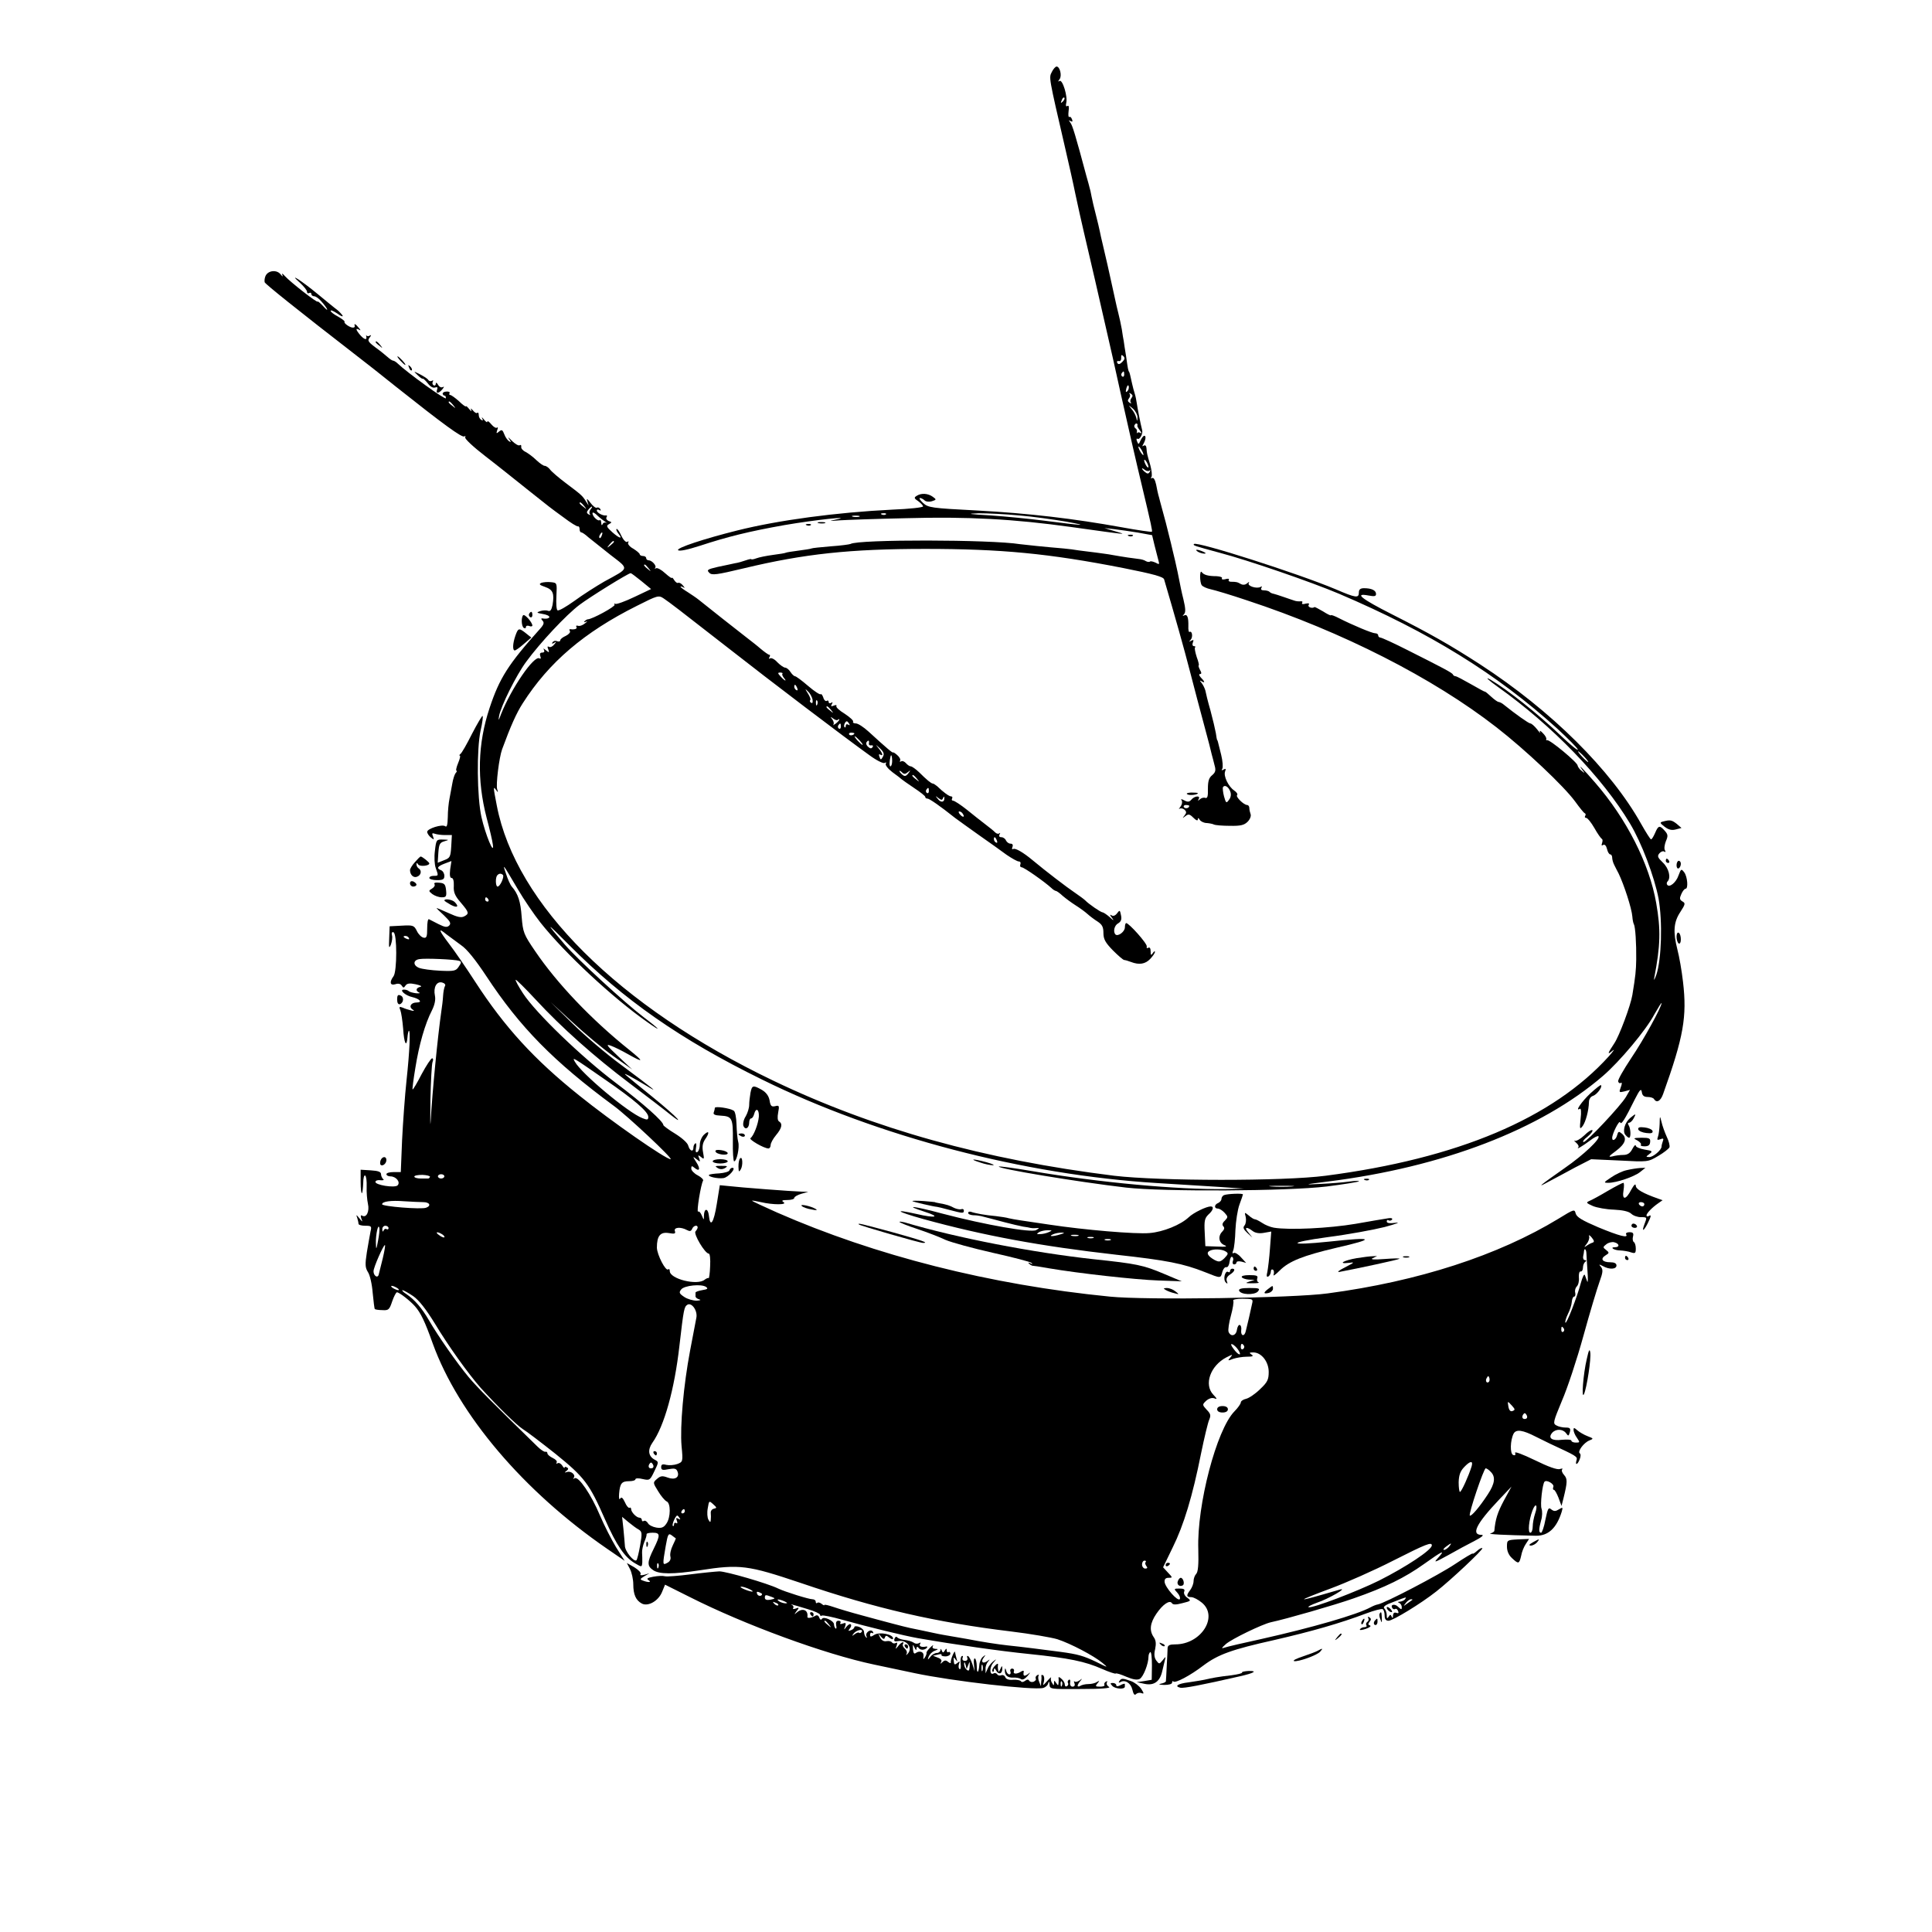 <?xml version="1.0" standalone="no"?>
<!DOCTYPE svg PUBLIC "-//W3C//DTD SVG 20010904//EN"
 "http://www.w3.org/TR/2001/REC-SVG-20010904/DTD/svg10.dtd">
<svg version="1.0" xmlns="http://www.w3.org/2000/svg"
 width="900pt" height="900pt" viewBox="0 0 900 900"
 preserveAspectRatio="xMidYMid meet">
<g transform="translate(0,900) scale(0.1,-0.1)"
fill="#000000" stroke="none">
<path d="M4900 8665 c-14 -27 -16 -18 62 -355 16 -69 38 -166 48 -216 11 -51
28 -129 39 -175 11 -46 34 -145 51 -219 17 -74 42 -184 56 -245 26 -113 28
-122 64 -285 28 -126 76 -336 100 -435 43 -180 49 -209 46 -212 -2 -2 -66 7
-142 21 -221 40 -432 65 -674 78 -212 11 -226 13 -250 35 -14 13 -20 23 -14
23 5 0 15 -5 21 -11 6 -6 21 -8 34 -4 22 7 22 8 4 21 -22 16 -54 18 -75 4 -13
-8 -12 -12 8 -25 12 -9 22 -20 22 -24 0 -5 -64 -12 -142 -15 -263 -13 -531
-49 -723 -97 -156 -39 -286 -82 -276 -92 6 -6 44 2 103 21 128 42 229 67 393
96 139 24 325 44 240 26 -36 -8 -35 -8 15 -4 30 2 170 7 310 10 290 8 504 -4
770 -41 271 -38 264 -37 205 -20 l-50 15 45 -5 c25 -3 75 -10 111 -16 l66 -12
11 -46 c6 -25 15 -57 18 -70 6 -21 5 -22 -13 -12 -11 5 -23 8 -26 5 -3 -3 -12
-2 -19 2 -7 5 -22 9 -33 10 -20 2 -75 10 -125 19 -14 3 -47 7 -75 11 -27 3
-63 8 -80 10 -16 3 -48 7 -70 9 -84 7 -181 17 -203 20 -136 22 -755 23 -790 1
-4 -2 -46 -8 -92 -11 -47 -4 -87 -8 -90 -10 -3 -2 -30 -6 -60 -10 -30 -4 -57
-8 -60 -10 -3 -2 -29 -6 -59 -10 -30 -4 -65 -11 -78 -16 -13 -5 -23 -6 -23 -4
0 2 -11 0 -25 -5 -14 -5 -37 -12 -52 -14 -14 -3 -50 -11 -80 -17 -47 -11 -52
-14 -39 -27 12 -13 33 -10 163 21 279 67 494 90 843 90 353 0 575 -21 922 -89
141 -28 188 -41 191 -53 50 -170 93 -322 121 -431 19 -74 49 -187 66 -250 17
-63 33 -124 35 -135 3 -11 9 -33 13 -50 7 -24 4 -33 -11 -46 -15 -12 -20 -27
-20 -63 1 -35 -2 -46 -12 -43 -7 3 -18 0 -25 -6 -10 -9 -11 -9 -6 1 10 17 -19
15 -34 -3 -9 -11 -17 -12 -32 -4 -15 8 -19 8 -13 0 4 -7 1 -20 -6 -29 -7 -9
-9 -14 -5 -10 5 4 15 3 23 -3 11 -10 11 -15 1 -28 -11 -14 -11 -14 4 -3 14 11
20 10 37 -7 13 -13 21 -16 21 -8 0 8 3 8 9 -2 5 -8 20 -15 33 -15 12 -1 28 -4
33 -7 6 -3 39 -6 74 -6 50 -1 67 3 83 19 11 11 17 26 14 35 -3 8 -6 21 -6 29
0 8 -5 14 -10 14 -16 0 -55 39 -47 46 4 4 -2 14 -13 21 -28 19 -51 68 -43 89
5 13 3 15 -7 9 -9 -5 -11 -4 -6 4 4 7 2 35 -5 64 -7 29 -14 55 -15 60 -1 4 -2
8 -4 10 -1 1 -4 16 -6 32 -3 17 -14 64 -25 105 -12 41 -22 83 -24 94 -3 10
-10 25 -17 34 -10 12 -10 14 0 8 17 -10 15 -1 -4 18 -8 9 -10 16 -4 16 8 0 8
6 0 20 -6 11 -8 20 -6 20 3 0 -1 18 -9 39 -7 22 -11 42 -8 45 4 3 1 6 -5 6 -6
0 -9 7 -5 17 5 12 3 14 -8 8 -11 -6 -11 -5 -2 5 11 12 7 44 -6 36 -3 -2 -6 10
-5 27 1 41 -5 58 -20 50 -8 -4 -8 -3 0 6 8 9 7 27 -3 69 -8 31 -16 71 -19 87
-3 17 -12 59 -20 94 -9 36 -17 72 -19 80 -2 9 -13 52 -24 96 -12 44 -24 89
-27 100 -3 11 -6 25 -8 30 -2 6 -6 27 -10 47 -5 23 -12 35 -19 31 -6 -3 -7 -1
-3 5 4 6 1 31 -5 54 -17 58 -16 55 -18 79 -1 12 -5 17 -13 13 -7 -5 -8 -3 -2
7 11 19 14 39 5 39 -5 0 -12 -10 -18 -22 -8 -19 -10 -20 -16 -4 -4 9 -3 15 2
12 10 -6 26 23 22 39 -9 35 -22 104 -25 125 -2 14 -6 35 -10 47 -4 12 -9 32
-12 45 -8 38 -12 53 -14 56 -4 4 -6 14 -14 72 -5 30 -10 62 -11 71 -2 9 -6 34
-9 55 -4 22 -11 55 -16 74 -5 19 -11 46 -14 60 -3 14 -8 36 -11 50 -3 14 -8
36 -11 50 -4 21 -22 98 -40 175 -3 11 -7 31 -10 45 -3 14 -11 50 -19 80 -8 30
-17 69 -20 85 -3 17 -7 35 -9 40 -1 6 -8 30 -15 55 -50 187 -65 237 -75 249
-8 11 -8 13 1 7 9 -5 11 -2 7 8 -3 9 -9 14 -13 11 -4 -2 -5 10 -3 27 3 20 1
29 -6 24 -6 -4 -8 2 -5 14 8 29 -17 111 -31 103 -8 -5 -8 -3 0 8 12 15 2 59
-14 59 -5 0 -15 -11 -22 -25z m51 -138 c-10 -9 -11 -8 -5 6 3 10 9 15 12 12 3
-3 0 -11 -7 -18z m277 -1213 c-11 -11 -18 -13 -23 -5 -4 7 -1 10 7 9 7 -2 12
5 11 16 -1 13 2 15 10 7 8 -8 7 -15 -5 -27z m9 -59 c0 -8 -4 -12 -9 -9 -5 3
-6 10 -3 15 9 13 12 11 12 -6z m15 -77 c-8 -8 -9 -4 -5 13 4 13 8 18 11 10 2
-7 -1 -18 -6 -23z m19 -32 c-6 -7 -7 -17 -3 -21 4 -5 1 -5 -6 -1 -9 6 -10 11
-3 20 6 7 7 17 3 21 -4 5 -1 5 6 1 9 -6 10 -11 3 -20z m28 -90 c-1 -20 -2 -20
-6 -1 -3 11 -12 29 -22 40 -16 20 -16 20 7 1 12 -11 21 -29 21 -40z m-1 -39
c-1 -2 4 -12 12 -22 8 -11 10 -16 3 -12 -6 4 -13 4 -16 0 -2 -5 -2 -3 -1 4 2
7 -1 15 -7 18 -5 4 -7 11 -3 16 3 6 8 8 11 5 2 -2 3 -6 1 -9z m22 -117 c6 -11
8 -20 6 -20 -3 0 -10 9 -16 20 -6 11 -8 20 -6 20 3 0 10 -9 16 -20z m30 -75
c0 -5 -5 -3 -10 5 -5 8 -10 20 -10 25 0 6 5 3 10 -5 5 -8 10 -19 10 -25z m5
-17 c5 4 5 1 1 -6 -6 -10 -11 -10 -22 -1 -8 6 -14 14 -14 16 0 3 6 0 13 -6 8
-6 18 -7 22 -3z m-1228 -204 c-3 -3 -12 -4 -19 -1 -8 3 -5 6 6 6 11 1 17 -2
13 -5z m620 -5 c62 -5 161 -19 220 -29 115 -21 79 -19 -107 5 -63 8 -173 19
-245 24 -105 6 -116 8 -55 10 41 0 125 -4 187 -10z m-744 -6 c-7 -2 -21 -2
-30 0 -10 3 -4 5 12 5 17 0 24 -2 18 -5z m1728 -1280 c5 -13 3 -28 -6 -39 -12
-17 -14 -16 -23 16 -5 19 -7 39 -5 43 8 13 26 2 34 -20z m-191 -67 c0 -11 -19
-15 -25 -6 -3 5 1 10 9 10 9 0 16 -2 16 -4z"/>
<path d="M1238 7717 c-5 -10 -7 -24 -5 -32 5 -10 152 -128 431 -344 33 -25
114 -89 180 -142 222 -176 308 -239 319 -232 5 3 7 2 4 -4 -4 -6 39 -46 95
-89 56 -43 142 -112 192 -152 116 -92 101 -81 171 -132 33 -25 63 -44 68 -42
4 1 7 -5 7 -13 0 -8 3 -15 8 -15 4 0 19 -10 33 -23 15 -12 61 -49 103 -82 88
-68 90 -59 -29 -124 -38 -22 -101 -62 -139 -90 -38 -27 -73 -48 -79 -44 -5 3
-7 33 -5 67 3 61 3 61 -25 64 -16 2 -36 0 -45 -3 -13 -6 -9 -10 17 -19 37 -13
44 -30 35 -84 -5 -24 -11 -32 -22 -27 -8 3 -24 2 -36 -2 -18 -6 -17 -8 12 -13
18 -3 32 -9 31 -15 -1 -5 -12 -8 -23 -7 -16 3 -18 1 -9 -9 9 -9 7 -18 -11 -38
-149 -166 -189 -230 -235 -368 -56 -168 -60 -335 -14 -513 14 -52 27 -108 29
-125 7 -54 -35 48 -53 128 -21 93 -23 319 -4 405 8 34 12 65 9 67 -2 2 -24
-35 -49 -83 -24 -48 -48 -90 -54 -94 -5 -4 -7 -8 -3 -8 4 0 0 -16 -8 -35 -8
-19 -11 -35 -8 -35 4 0 2 -6 -4 -12 -5 -7 -12 -29 -15 -48 -4 -19 -9 -51 -13
-70 -4 -19 -8 -58 -8 -87 -1 -35 -4 -48 -12 -42 -14 11 -84 -11 -84 -26 0 -7
8 -19 17 -26 15 -12 16 -12 10 5 -6 14 -4 17 9 12 8 -3 30 -6 47 -6 l32 0 -3
-53 c-3 -49 -6 -54 -33 -64 l-30 -12 3 47 c3 40 7 47 28 53 23 7 23 7 -6 8
-31 1 -32 0 -38 -52 -4 -30 -2 -65 4 -81 13 -36 13 -36 -10 -36 -11 0 -20 -4
-20 -10 0 -5 16 -10 35 -10 29 0 35 4 35 20 0 11 -7 23 -15 26 -23 9 -18 18
16 31 l32 12 -6 -39 c-3 -27 -1 -40 7 -40 7 0 11 -14 10 -37 -2 -29 5 -46 32
-77 39 -46 41 -52 16 -65 -14 -7 -32 -3 -71 15 -29 13 -55 24 -57 24 -2 0 13
-15 34 -34 29 -28 34 -37 25 -47 -10 -10 -20 -9 -50 6 -21 11 -41 21 -45 23
-5 2 -8 -17 -8 -43 0 -39 -3 -46 -17 -43 -10 2 -24 16 -31 31 -13 26 -17 28
-70 25 l-57 -3 -2 -55 c-2 -46 -1 -51 8 -30 5 14 8 33 5 43 -3 11 0 17 7 14
17 -5 17 -183 0 -205 -20 -27 -16 -44 8 -37 14 5 25 2 30 -6 8 -12 10 -12 18
0 7 10 19 12 47 6 23 -5 32 -10 22 -12 -21 -5 -23 -19 -5 -27 6 -3 0 -4 -15
-3 -15 2 -30 6 -34 10 -4 4 -14 7 -22 7 -25 0 6 -28 39 -35 34 -8 49 -25 20
-25 -26 0 -38 -19 -20 -32 11 -7 9 -9 -6 -5 -11 3 -29 8 -39 13 -16 6 -18 4
-11 -12 4 -10 10 -49 13 -86 4 -68 16 -91 20 -41 1 14 4 28 6 31 9 8 4 -99
-10 -228 -8 -74 -17 -201 -21 -282 l-6 -148 -34 0 c-18 0 -33 -4 -33 -10 0 -5
8 -10 19 -10 26 0 48 -27 33 -42 -13 -13 -107 2 -103 17 1 6 12 9 24 7 12 -1
18 1 12 5 -5 5 -10 15 -10 23 0 11 -13 16 -47 18 l-48 3 0 -57 c0 -32 3 -55 6
-52 3 3 5 24 6 47 0 22 4 38 9 35 5 -3 8 -26 7 -52 -1 -26 2 -62 6 -80 8 -35
-7 -67 -27 -55 -7 4 -8 -1 -4 -13 7 -18 6 -18 -9 1 -15 18 -16 18 -10 2 3 -10
6 -23 6 -28 0 -5 14 -9 31 -9 29 0 31 -2 25 -27 -3 -16 -11 -59 -17 -96 -9
-58 -8 -72 5 -93 9 -13 19 -56 22 -96 4 -40 8 -75 10 -76 1 -2 17 -5 35 -5 29
-2 33 2 46 41 8 23 18 42 22 42 11 0 61 -39 84 -65 27 -31 46 -70 83 -174 120
-331 423 -688 811 -955 l83 -57 -40 63 c-21 35 -55 101 -75 148 -41 98 -100
184 -118 174 -7 -4 -9 -4 -5 1 12 13 -11 34 -30 28 -13 -4 -14 -3 -3 5 9 7 10
12 2 16 -6 4 -11 4 -11 -1 0 -4 -5 0 -11 10 -6 9 -15 14 -21 11 -6 -4 -8 -3
-5 3 4 6 -5 15 -18 21 -14 7 -25 16 -25 22 0 5 -4 9 -10 7 -5 -1 -22 10 -37
25 -213 208 -277 272 -320 323 -54 65 -143 192 -185 265 -33 57 -67 96 -104
121 -16 10 -24 19 -19 19 6 -1 28 -13 50 -28 27 -19 59 -60 101 -128 65 -108
156 -234 213 -299 80 -88 168 -174 196 -192 17 -10 85 -62 152 -115 136 -110
158 -139 231 -305 54 -122 92 -178 141 -206 31 -18 31 -18 33 5 0 13 0 33 -1
44 -1 12 4 35 10 50 7 16 12 32 11 37 -1 4 12 7 28 7 36 0 37 -10 5 -75 -31
-62 -31 -80 -3 -99 28 -20 94 -20 218 -1 187 29 223 24 470 -59 352 -120 632
-184 980 -226 91 -11 188 -28 215 -36 62 -20 170 -77 210 -110 29 -24 28 -24
-30 5 -57 27 -83 35 -165 46 -60 8 -193 25 -245 30 -47 5 -124 17 -190 30 -33
6 -80 14 -110 19 -11 2 -33 6 -50 10 -41 9 -76 16 -105 22 -14 3 -50 12 -80
20 -30 8 -95 25 -145 39 -49 13 -109 31 -132 39 -24 8 -43 13 -43 9 0 -3 -6 0
-13 6 -8 6 -17 8 -20 4 -4 -3 -7 -1 -7 5 0 7 -7 12 -15 12 -17 0 -129 35 -160
50 -49 24 -242 80 -274 80 -20 -1 -81 -7 -135 -14 -55 -7 -107 -11 -117 -9
-11 3 -35 2 -56 -2 -27 -5 -33 -9 -22 -16 17 -10 -1 -12 -26 -2 -15 5 -14 8 6
20 l24 14 -24 -7 c-15 -4 -21 -2 -17 4 3 6 -10 19 -29 31 l-35 20 15 -29 c8
-16 15 -48 15 -70 0 -48 12 -75 40 -90 29 -15 77 12 94 54 l14 34 114 -57
c257 -130 631 -267 859 -315 41 -9 126 -27 189 -40 174 -37 554 -81 600 -69
10 3 21 12 23 22 3 11 5 9 6 -6 1 -22 3 -22 148 -21 96 0 140 4 129 10 -9 5
-13 14 -10 20 4 7 2 8 -5 4 -6 -4 -9 -11 -6 -15 2 -5 -7 -8 -20 -8 -22 0 -24
2 -13 15 11 13 11 14 -2 7 -8 -6 -26 -10 -40 -10 -14 0 -31 -4 -37 -8 -7 -5
-13 -4 -13 0 0 5 6 15 13 23 10 12 9 12 -4 2 -9 -6 -19 -9 -23 -5 -4 4 -4 0
-1 -8 4 -10 0 -16 -9 -16 -8 0 -13 8 -11 19 2 10 0 16 -6 13 -5 -4 -7 -10 -4
-15 3 -5 1 -11 -5 -15 -5 -3 -10 0 -10 8 0 8 -7 20 -16 27 -8 8 -14 9 -13 4 1
-5 1 -16 0 -24 -1 -13 -2 -13 -11 0 -9 13 -10 13 -10 0 0 -13 -2 -13 -9 0 -6
8 -7 19 -5 25 3 5 -5 -1 -17 -15 -22 -24 -22 -25 -16 -3 3 13 1 26 -4 29 -5 3
-9 2 -8 -3 1 -4 1 -17 -1 -28 l-1 -20 -8 20 c-5 11 -6 24 -3 29 3 5 0 6 -7 2
-6 -4 -9 -11 -6 -16 3 -4 -2 -10 -10 -14 -8 -3 -17 -1 -21 5 -4 7 -10 6 -19
-1 -8 -6 -16 -7 -19 -2 -3 5 -20 8 -37 7 -19 -2 -33 3 -36 12 -3 8 -12 12 -19
9 -7 -3 -16 -1 -19 5 -4 5 -11 7 -16 4 -19 -12 -21 26 -3 48 18 21 18 21 0 7
-10 -8 -22 -23 -26 -35 l-9 -20 0 21 c-1 11 5 26 12 34 10 12 9 12 -4 2 -21
-15 -32 -3 -16 17 10 14 10 14 -3 4 -9 -6 -17 -24 -18 -39 -3 -39 -12 -43 -12
-6 0 17 -4 33 -8 36 -5 3 -7 -9 -5 -27 l3 -32 -10 32 c-6 18 -15 35 -20 38 -5
3 -7 0 -4 -8 3 -8 -2 -14 -11 -14 -9 0 -14 6 -11 14 3 8 2 11 -4 8 -5 -3 -7
-19 -5 -35 2 -17 0 -28 -5 -25 -5 3 -6 13 -3 23 6 14 4 15 -8 5 -12 -10 -15
-8 -16 10 -2 18 0 19 8 7 9 -12 10 -12 5 3 -3 10 -6 24 -7 30 0 7 -5 1 -11
-13 -6 -14 -10 -29 -9 -34 1 -5 -4 -4 -12 2 -10 9 -17 9 -27 -1 -10 -9 -11 -9
-6 1 5 7 -1 15 -15 20 l-23 9 22 5 c12 4 20 3 18 -1 -3 -4 6 -7 18 -7 12 0 23
6 23 13 0 6 -4 10 -9 7 -4 -3 -8 1 -8 8 0 10 -2 10 -9 -1 -7 -11 -9 -11 -14 0
-4 10 -6 10 -6 2 -1 -7 -8 -13 -17 -13 -9 0 -23 -8 -30 -18 -13 -16 -14 -16
-8 1 4 10 16 23 28 27 18 7 18 9 3 9 -12 1 -16 6 -11 14 4 6 -2 3 -13 -8 -11
-11 -19 -22 -17 -25 1 -3 -2 -12 -7 -20 -8 -12 -9 -11 -7 5 3 20 -18 28 -37
14 -7 -5 -11 2 -12 19 -1 24 -1 24 7 7 6 -13 9 -15 9 -5 1 9 4 11 9 5 8 -13
27 -13 39 -2 4 5 3 8 -2 7 -22 -5 -36 1 -29 12 4 7 3 8 -4 4 -7 -4 -18 -4 -24
1 -14 8 -24 11 -53 15 -11 2 -23 7 -26 11 -3 5 -9 2 -12 -6 -4 -12 0 -15 15
-12 44 9 74 -35 43 -62 -4 -5 -5 -3 -2 3 4 7 0 17 -8 24 -8 7 -12 16 -9 21 10
16 -9 9 -22 -9 -13 -16 -14 -16 -7 2 4 13 3 17 -5 12 -6 -3 -13 -2 -17 3 -3 5
-14 8 -25 6 -13 -3 -24 4 -31 18 -9 20 -9 21 4 4 11 -13 16 -15 19 -5 4 11 8
10 21 -1 11 -8 17 -9 17 -3 0 19 -62 31 -86 17 -17 -11 -21 -11 -21 0 0 8 5
11 10 8 6 -3 7 -1 3 6 -10 16 -39 -6 -29 -23 3 -6 2 -7 -3 -3 -5 5 -9 15 -9
24 0 9 -10 19 -22 24 -13 5 -23 4 -23 0 0 -5 -7 -12 -16 -15 -13 -5 -14 -4 -6
7 7 8 9 17 5 20 -3 4 -12 -1 -20 -11 -12 -16 -13 -16 -6 2 5 16 3 18 -11 13
-10 -4 -15 -3 -11 3 3 6 -1 10 -9 10 -10 0 -13 -7 -11 -21 3 -12 1 -18 -3 -15
-4 4 -7 13 -7 19 0 17 -48 39 -56 26 -4 -7 -9 -4 -13 6 -3 10 -11 13 -18 8
-17 -10 -38 -13 -37 -5 5 33 -24 44 -51 19 -11 -9 -11 -8 0 7 14 18 13 19 -3
13 -10 -4 -16 -3 -12 2 3 5 0 12 -5 14 -12 6 -6 5 73 -19 31 -9 57 -21 57 -26
0 -5 4 -7 8 -4 5 3 49 -6 98 -20 118 -33 287 -74 349 -85 179 -31 382 -60 520
-74 184 -19 259 -34 340 -70 32 -14 60 -23 62 -21 3 3 25 -4 50 -15 31 -13 50
-16 62 -10 17 9 41 71 41 104 0 9 4 18 8 21 5 3 8 -25 8 -62 l-1 -67 -35 -6
-35 -5 37 -8 c43 -9 71 10 82 59 4 17 9 39 12 50 5 20 5 20 -10 1 -16 -19 -16
-19 -30 -1 -9 13 -11 29 -5 53 5 25 4 41 -7 56 -21 31 -17 65 13 109 30 44 62
65 72 49 5 -8 19 -8 49 0 40 10 42 11 23 25 -11 7 -18 20 -15 28 5 11 -1 15
-21 15 -27 0 -28 -1 -11 -19 10 -11 15 -24 12 -30 -9 -14 -69 55 -71 80 -1 13
5 19 18 19 20 0 20 1 -2 24 l-23 25 45 93 c51 103 92 237 132 438 15 73 32
144 38 157 8 19 7 27 -12 46 -21 23 -21 24 -2 42 13 11 27 15 38 11 14 -6 13
-2 -5 17 -45 47 -14 135 61 174 30 15 31 15 18 -1 -13 -15 -12 -16 13 -6 15 5
44 10 64 10 28 0 33 3 22 10 -12 8 -11 10 8 10 38 0 72 -43 72 -91 0 -36 -6
-48 -40 -80 -22 -22 -52 -42 -65 -45 -14 -3 -25 -11 -25 -17 0 -6 -13 -25 -30
-42 -83 -85 -175 -436 -168 -642 2 -72 -1 -106 -10 -115 -6 -6 -12 -21 -12
-33 0 -12 -7 -30 -15 -41 -20 -26 -19 -34 4 -34 11 0 33 -12 50 -26 78 -65 -4
-194 -124 -194 -26 0 -35 -4 -36 -17 0 -10 -2 -47 -4 -83 -2 -36 -3 -68 -4
-72 -1 -4 -11 -9 -23 -11 -14 -3 -9 -5 15 -6 22 0 37 4 37 11 0 6 3 9 6 5 9
-9 79 28 139 74 69 52 133 75 330 119 174 40 307 78 429 124 37 14 72 23 77
20 5 -3 9 -16 9 -30 0 -16 6 -24 18 -24 20 0 151 80 222 136 68 53 221 197
215 202 -3 3 -14 -3 -25 -13 -11 -10 -20 -15 -20 -12 0 3 -37 -19 -82 -49 -76
-51 -329 -183 -360 -188 -7 -1 -22 -7 -33 -13 -64 -35 -273 -95 -509 -148 -83
-18 -160 -36 -171 -40 -17 -6 -16 -3 5 16 27 24 170 93 210 102 71 15 297 80
385 111 147 51 240 97 328 160 87 62 102 69 66 29 -22 -24 -18 -23 46 12 39
22 94 52 124 67 33 17 46 28 33 28 -51 0 -26 51 82 165 l57 60 -36 -66 c-29
-55 -39 -85 -44 -141 -1 -3 -9 -9 -18 -11 -16 -4 65 -8 211 -11 58 -1 97 35
121 112 6 21 5 22 -13 11 -16 -10 -23 -10 -36 0 -13 11 -16 4 -27 -48 -6 -34
-16 -61 -20 -61 -12 0 -11 17 0 58 6 18 6 43 2 54 -7 18 4 116 14 126 10 10
46 -11 41 -24 -3 -8 -2 -14 2 -14 5 0 14 -17 22 -37 l14 -38 9 35 c19 77 19
91 3 109 -9 10 -13 21 -9 26 5 4 0 5 -10 2 -12 -5 -54 10 -117 41 -58 28 -96
42 -92 34 3 -10 0 -13 -9 -10 -16 6 -14 69 2 100 12 21 42 17 104 -15 22 -11
51 -25 65 -32 125 -58 129 -60 124 -77 -8 -26 5 -22 15 5 5 12 5 24 0 27 -12
8 19 50 45 60 20 8 20 9 -9 20 -16 6 -38 19 -47 27 -15 13 -18 14 -18 2 0 -8
7 -25 16 -37 14 -21 14 -22 -5 -22 -12 0 -21 4 -21 9 0 5 -20 6 -44 4 -47 -6
-66 8 -46 32 17 20 50 19 65 -1 11 -15 12 -15 18 5 4 17 1 21 -20 21 -13 0
-33 4 -43 10 -17 9 -15 16 26 115 25 57 70 193 100 302 30 109 64 222 75 252
16 44 17 56 7 69 -11 13 -10 14 9 4 30 -17 63 -15 63 3 0 10 -10 15 -29 15
-37 0 -48 16 -22 32 18 11 18 13 3 25 -16 12 -16 14 1 27 10 8 27 12 37 9 24
-6 26 -23 3 -23 -27 0 -3 -15 25 -15 15 -1 37 -4 50 -9 19 -6 22 -4 22 18 0
14 -4 27 -9 30 -5 3 -7 15 -4 26 4 15 0 20 -16 20 -12 0 -19 -4 -16 -10 12
-19 -31 -8 -130 33 -75 32 -100 47 -105 64 -5 21 -7 21 -80 -24 -281 -171
-653 -292 -1075 -348 -159 -22 -849 -32 -1015 -15 -558 55 -1093 191 -1551
392 -65 29 -117 53 -116 55 1 1 20 -2 42 -7 55 -13 125 -13 105 0 -11 7 -7 10
18 10 17 0 32 4 32 10 0 5 15 14 33 19 l32 9 -31 1 c-43 1 -291 20 -340 26
l-41 4 -14 -87 c-14 -88 -31 -114 -37 -54 -4 35 -22 35 -23 -1 0 -22 0 -22
-10 1 -5 13 -13 21 -17 18 -9 -5 13 128 23 144 3 5 -8 16 -25 25 -16 8 -30 23
-30 31 0 14 3 14 15 4 24 -20 29 -5 8 27 -17 27 -17 28 2 13 17 -14 18 -13 12
4 -7 16 -5 17 9 6 14 -12 15 -10 9 22 -5 26 -2 43 9 60 22 31 20 45 -4 23 -11
-10 -20 -31 -20 -46 0 -15 -5 -31 -11 -35 -8 -5 -10 1 -7 19 3 15 1 24 -3 21
-5 -3 -9 -12 -9 -20 0 -22 -17 -16 -24 9 -3 13 -29 36 -61 56 -30 18 -55 37
-55 40 0 17 -92 99 -222 197 -159 120 -373 326 -432 417 -21 32 -36 60 -34 63
2 2 44 -39 93 -92 121 -131 274 -267 440 -392 77 -58 163 -124 190 -146 28
-22 41 -30 30 -17 -11 13 -62 58 -114 100 -52 42 -103 84 -115 94 -21 18 -21
18 4 6 13 -7 49 -27 80 -46 63 -39 44 -23 -120 99 -64 47 -164 132 -221 188
l-104 102 101 -93 c56 -52 141 -123 190 -158 l89 -63 -65 61 c-54 51 -60 59
-35 50 17 -6 53 -24 81 -40 73 -41 75 -36 7 19 -179 143 -339 312 -440 461
-54 79 -57 88 -63 160 -5 72 -17 108 -46 141 -7 8 -19 35 -27 60 -17 50 -17
50 55 -72 28 -48 76 -118 105 -155 113 -143 338 -352 498 -464 72 -51 61 -36
-17 23 -88 67 -307 268 -368 339 -94 109 -89 108 25 -7 250 -251 514 -436 895
-623 540 -266 1221 -444 1840 -482 96 -6 227 -14 290 -18 l115 -8 -85 -2
c-225 -3 -587 30 -904 84 -82 14 -151 23 -153 21 -10 -9 361 -71 592 -98 173
-20 753 -17 935 5 79 10 147 21 150 24 3 3 -17 3 -45 -1 -27 -4 -88 -9 -135
-11 -79 -4 -77 -3 35 11 535 67 992 242 1282 492 78 67 201 214 239 286 19 33
34 58 34 53 0 -18 -83 -170 -142 -257 -35 -53 -63 -101 -60 -108 2 -7 8 -10
13 -6 5 3 5 -6 -1 -21 -9 -24 -8 -25 17 -19 l26 7 -19 -33 c-25 -42 -183 -210
-197 -210 -7 1 1 12 18 25 16 13 26 27 23 30 -4 4 -21 -7 -38 -24 -18 -17 -38
-28 -44 -25 -6 3 -3 -1 6 -9 10 -8 14 -18 10 -22 -11 -12 19 5 56 33 18 14 35
22 38 19 11 -11 -69 -87 -157 -148 -121 -85 -134 -96 -74 -63 28 15 83 44 123
66 l74 38 132 -6 c132 -7 133 -7 180 21 26 15 50 34 53 41 2 7 -3 29 -13 49
-9 20 -20 50 -24 68 -8 32 -8 31 -9 -10 -1 -23 -4 -49 -8 -59 -5 -14 -3 -16
11 -11 14 6 17 3 12 -9 -3 -8 -6 -20 -6 -25 0 -16 -39 -49 -57 -49 -17 1 -17
1 0 14 17 13 15 15 -22 21 -23 4 -41 12 -41 18 -1 7 -8 0 -16 -15 -10 -20 -23
-28 -42 -28 -15 0 -38 -3 -52 -7 -20 -4 -16 1 18 26 44 33 53 60 26 81 -13 11
-16 10 -21 -8 -5 -21 -23 -31 -23 -13 0 20 33 85 37 73 5 -14 21 11 69 108 23
45 29 51 32 33 2 -16 10 -23 27 -23 13 0 27 -4 30 -10 12 -19 30 -10 42 23 96
268 112 361 93 523 -6 53 -18 120 -26 150 -21 83 -18 128 13 175 24 37 25 42
10 50 -13 8 -14 14 -5 34 6 14 15 25 20 25 13 0 9 55 -6 76 -14 18 -15 18 -27
-14 -11 -33 -43 -59 -53 -43 -3 4 -2 11 2 15 17 17 6 62 -22 88 -24 23 -27 30
-16 43 7 8 17 12 23 8 6 -4 7 -1 3 6 -5 7 -2 26 4 42 11 25 10 32 -5 49 -24
27 -30 25 -45 -10 -7 -16 -15 -30 -19 -30 -3 0 -24 33 -46 72 -141 252 -419
528 -750 743 -139 90 -234 144 -412 234 -142 72 -177 100 -108 87 27 -5 35 -4
35 7 0 17 -21 27 -56 27 -17 0 -24 -6 -24 -20 0 -27 -13 -26 -108 15 -176 74
-646 224 -660 211 -6 -7 -1 -8 120 -41 133 -35 426 -136 556 -191 422 -180
734 -373 1015 -627 53 -49 97 -93 97 -99 0 -6 -35 23 -77 63 -110 105 -250
216 -330 263 -30 17 -9 -3 35 -34 253 -180 486 -421 615 -636 54 -90 113 -246
133 -349 19 -106 14 -283 -10 -355 -9 -25 -13 -31 -10 -15 29 151 31 224 9
349 -32 183 -138 392 -285 561 -58 67 -82 90 -60 60 14 -18 14 -19 -2 -6 -10
7 -18 19 -19 25 0 14 -130 122 -142 118 -4 -1 -6 1 -4 5 2 5 -5 17 -16 28 -11
12 -17 14 -13 5 4 -8 -2 -3 -14 13 -12 15 -26 27 -31 27 -8 0 -71 45 -122 86
-9 8 -21 14 -26 14 -4 0 -20 11 -35 25 -14 13 -27 24 -29 23 -1 -1 -30 15 -65
35 -35 20 -67 37 -72 37 -4 0 -10 3 -12 8 -3 8 -45 30 -210 113 -65 33 -122
59 -128 59 -5 0 -10 5 -10 10 0 6 -6 10 -14 10 -14 0 -105 38 -168 70 -21 11
-38 17 -38 14 0 -3 -17 5 -37 18 -21 12 -39 22 -40 20 -10 -8 -33 0 -27 10 5
8 0 9 -14 6 -13 -4 -20 -2 -16 4 3 5 0 8 -7 7 -8 -1 -21 0 -29 3 -8 3 -31 10
-50 17 -19 7 -40 13 -47 15 -7 1 -16 5 -19 9 -4 4 -16 7 -26 7 -12 0 -16 4
-12 12 4 7 3 8 -4 4 -17 -10 -63 4 -55 18 4 7 2 7 -7 -1 -8 -7 -19 -9 -29 -4
-17 10 -23 11 -47 11 -8 0 -13 4 -10 9 4 5 -4 7 -16 3 -11 -3 -19 -1 -16 4 4
5 -8 9 -25 10 -39 0 -60 6 -69 19 -10 13 -10 -47 0 -61 4 -6 23 -15 42 -19 19
-4 96 -27 170 -52 443 -146 864 -360 1161 -591 134 -104 314 -274 366 -345 21
-29 41 -54 45 -55 5 -2 6 -8 2 -13 -3 -5 -1 -9 5 -9 6 0 23 -21 38 -47 15 -27
31 -49 35 -51 4 -2 4 -10 1 -19 -4 -11 -2 -14 5 -9 7 4 14 -3 18 -19 3 -14 10
-25 15 -25 5 0 9 -7 9 -15 0 -8 4 -24 10 -35 6 -11 14 -29 20 -39 25 -52 61
-162 64 -201 1 -14 4 -30 7 -35 7 -12 12 -92 11 -165 -1 -52 -3 -74 -18 -165
-8 -49 -61 -191 -84 -225 -32 -48 -34 -56 -9 -35 13 11 6 0 -16 -25 -262 -290
-705 -477 -1320 -557 -198 -26 -774 -25 -985 0 -605 75 -1119 218 -1588 443
-720 345 -1200 822 -1288 1282 -17 88 -17 91 -3 72 9 -13 10 -12 5 3 -7 20 9
149 23 187 40 109 67 169 96 214 122 191 286 331 532 454 97 49 101 50 125 34
32 -22 61 -44 302 -232 195 -153 539 -414 656 -498 34 -25 65 -40 71 -36 7 4
9 3 5 -4 -3 -6 10 -23 31 -39 21 -15 40 -30 43 -33 3 -3 29 -21 57 -40 29 -19
53 -38 53 -42 0 -5 4 -8 10 -8 9 0 57 -33 130 -91 14 -10 63 -46 110 -79 47
-33 105 -74 129 -92 25 -17 50 -31 57 -31 7 0 10 -6 7 -14 -3 -7 0 -13 6 -13
11 0 109 -69 139 -97 7 -7 17 -13 20 -13 4 0 18 -10 32 -23 14 -12 41 -32 60
-44 19 -12 44 -30 55 -40 11 -10 32 -26 48 -36 21 -14 27 -25 27 -53 0 -29 9
-45 44 -81 24 -24 48 -45 53 -45 4 0 18 -4 31 -9 39 -15 67 -10 90 14 12 13
22 27 22 33 0 5 -5 2 -10 -6 -8 -12 -10 -10 -10 8 0 14 -4 21 -11 17 -6 -4 -9
-1 -7 6 3 13 -83 109 -96 109 -3 0 -6 -9 -6 -20 0 -20 -32 -44 -44 -33 -12 13
-5 43 13 52 13 8 17 18 13 37 -5 25 -6 26 -18 10 -8 -11 -18 -15 -26 -10 -9 6
-9 2 2 -12 11 -14 8 -14 -11 4 -14 12 -29 22 -33 22 -8 0 -65 39 -81 56 -5 5
-28 22 -50 37 -33 22 -134 99 -195 150 -43 36 -81 58 -90 52 -6 -3 -7 1 -4 9
4 10 1 16 -9 16 -8 0 -17 7 -21 15 -3 8 -13 15 -21 15 -10 0 -13 5 -9 13 4 6
4 9 -1 5 -4 -4 -13 -2 -20 5 -6 7 -27 23 -45 37 -18 14 -57 44 -86 68 -29 23
-58 42 -64 42 -6 0 -8 5 -5 10 3 6 1 10 -4 10 -10 0 -36 19 -66 48 -8 6 -16
12 -20 12 -7 0 -28 17 -64 53 -16 15 -33 27 -38 27 -6 0 -16 7 -23 15 -7 8
-17 12 -23 8 -5 -3 -7 -2 -4 4 3 5 -3 17 -14 26 -10 9 -19 14 -19 12 0 -5 -29
19 -114 97 -23 21 -49 38 -59 38 -10 0 -16 4 -13 8 3 5 -15 21 -39 37 -25 15
-42 31 -39 36 3 5 -3 6 -12 2 -13 -5 -15 -3 -9 7 5 9 4 11 -3 6 -7 -4 -12 -2
-12 4 0 6 -4 9 -9 5 -5 -3 -13 4 -16 16 -4 11 -9 18 -12 15 -4 -3 -30 14 -59
39 -29 25 -56 45 -61 45 -4 0 -14 9 -21 20 -7 11 -18 20 -25 20 -6 0 -23 12
-36 25 -12 14 -28 22 -34 18 -6 -3 -7 -1 -3 5 4 7 4 12 -1 12 -4 0 -22 13 -40
28 -17 15 -47 38 -65 52 -35 27 -190 149 -223 176 -11 9 -35 25 -52 36 -18 11
-33 22 -33 25 0 2 6 1 13 -3 8 -5 8 -3 -2 9 -7 9 -17 14 -22 12 -4 -3 -12 3
-18 12 -6 10 -11 15 -11 11 0 -4 -14 6 -32 22 -17 16 -36 26 -42 23 -6 -3 -8
-3 -4 2 8 9 -15 35 -31 35 -6 0 -11 5 -11 10 0 6 -7 10 -15 10 -8 0 -15 4 -15
8 0 4 -14 16 -30 26 -17 9 -27 22 -24 28 4 7 2 8 -4 4 -6 -4 -18 8 -28 29 -9
20 -19 33 -22 31 -3 -3 1 -12 8 -21 23 -28 6 -24 -27 5 -28 25 -30 31 -17 38
15 8 15 10 -1 15 -9 4 -13 12 -10 17 4 6 3 10 -2 9 -13 -3 -43 12 -43 23 0 5
5 6 12 2 7 -4 8 -3 4 5 -4 6 -11 9 -16 6 -4 -3 -18 7 -29 22 -16 21 -20 23
-15 8 l6 -20 -13 20 c-16 26 -22 31 -94 85 -33 25 -66 53 -73 63 -7 9 -18 17
-25 17 -6 0 -23 12 -38 26 -15 15 -38 32 -51 39 -13 6 -22 17 -20 24 1 7 -2
10 -7 7 -5 -4 -22 6 -37 21 -15 16 -21 19 -13 9 10 -15 11 -18 1 -12 -7 4 -18
19 -23 33 -8 21 -12 23 -24 13 -13 -11 -14 -10 -9 6 4 10 4 16 -1 12 -4 -4
-16 3 -26 15 -10 12 -18 18 -19 13 0 -6 -7 -1 -16 10 -8 10 -12 13 -8 5 5 -9
3 -12 -4 -7 -7 4 -12 14 -12 23 0 9 -3 13 -7 10 -3 -4 -12 1 -20 11 -10 11
-12 12 -8 2 4 -8 -1 -6 -9 4 -9 11 -16 17 -16 13 0 -3 -15 7 -32 24 -18 16
-36 29 -41 29 -4 0 -6 4 -3 9 3 4 -3 8 -14 7 -11 0 -19 -5 -18 -11 2 -5 6 -9
9 -8 3 1 6 -4 6 -12 0 -11 -179 118 -225 162 -7 7 -17 13 -21 13 -4 0 -16 8
-27 18 -10 9 -36 30 -57 45 -33 25 -36 31 -25 45 8 10 8 13 1 9 -6 -4 -13 -4
-16 0 -2 5 -2 2 -1 -4 5 -19 -9 -16 -29 7 -20 24 -22 34 -4 24 8 -5 8 -2 -2 9
-14 18 -23 22 -19 10 2 -5 -1 -9 -7 -9 -13 -2 -46 21 -40 27 2 3 -11 13 -30
24 -19 10 -35 22 -35 27 0 5 14 -1 32 -13 17 -13 28 -16 23 -8 -5 7 -16 19
-25 26 -10 7 -50 40 -90 73 -75 62 -143 106 -82 52 17 -16 32 -34 32 -41 0 -7
5 -9 10 -6 6 3 10 1 10 -4 0 -6 6 -11 13 -11 7 0 22 -10 33 -23 31 -35 39 -56
10 -24 -14 15 -26 25 -26 22 0 -9 -129 92 -153 119 -10 12 -16 14 -12 6 4 -10
2 -10 -8 2 -17 22 -56 19 -69 -5z m873 -604 c13 -16 12 -17 -3 -4 -10 7 -18
15 -18 17 0 8 8 3 21 -13z m610 -470 c13 -16 12 -17 -3 -4 -10 7 -18 15 -18
17 0 8 8 3 21 -13z m30 -16 c-6 -8 -7 -18 -3 -22 4 -5 1 -5 -6 -1 -10 6 -10
11 -1 22 6 8 14 14 16 14 3 0 0 -6 -6 -13z m65 -55 c10 -7 14 -10 7 -7 -6 3
-14 -1 -16 -7 -3 -7 -6 -5 -6 6 -1 11 -4 17 -7 13 -8 -7 -34 17 -34 32 0 6 8
3 18 -6 10 -10 27 -24 38 -31z m-13 -67 c-3 -9 -8 -14 -10 -11 -3 3 -2 9 2 15
9 16 15 13 8 -4z m57 -29 c0 -2 -8 -10 -17 -17 -16 -13 -17 -12 -4 4 13 16 21
21 21 13z m161 -123 c13 -16 12 -17 -3 -4 -17 13 -22 21 -14 21 2 0 10 -8 17
-17z m-33 -60 l45 -37 -78 -37 c-44 -21 -83 -35 -89 -32 -5 3 -6 2 -3 -4 5 -8
-105 -68 -125 -68 -3 0 -10 -4 -15 -9 -5 -5 -2 -6 7 -2 8 4 6 0 -5 -8 -11 -9
-25 -14 -33 -11 -7 2 -10 0 -7 -5 6 -9 -8 -14 -28 -11 -5 1 -6 -3 -2 -9 3 -5
-5 -15 -19 -22 -14 -6 -26 -15 -26 -21 0 -5 -7 -7 -15 -4 -8 4 -17 1 -21 -5
-5 -7 -2 -8 7 -3 12 8 12 6 0 -8 -7 -9 -18 -14 -24 -10 -7 4 -8 0 -3 -12 6
-16 4 -16 -11 -4 -11 9 -14 10 -9 2 4 -8 1 -13 -8 -13 -10 0 -13 -6 -9 -17 4
-10 2 -14 -4 -10 -25 16 -132 -141 -179 -260 -12 -32 -13 -33 -9 -8 9 47 79
188 126 252 66 90 187 219 248 265 49 37 228 148 239 148 3 0 25 -17 50 -37z
m657 -431 c-3 -3 0 -11 6 -19 17 -20 5 -16 -14 5 -15 16 -15 19 -2 19 8 0 13
-3 10 -5z m69 -68 c3 -8 2 -12 -4 -9 -6 3 -10 10 -10 16 0 14 7 11 14 -7z m71
-52 c2 -14 0 -20 -6 -16 -6 3 -8 9 -5 12 4 3 -1 17 -10 31 -15 24 -15 25 0 10
9 -8 18 -25 21 -37z m22 -24 c-3 -8 -6 -5 -6 6 -1 11 2 17 5 13 3 -3 4 -12 1
-19z m64 -25 c13 -16 12 -17 -3 -4 -10 7 -18 15 -18 17 0 8 8 3 21 -13z m32
-46 c4 3 7 4 7 1 0 -3 -8 -12 -17 -19 -10 -7 -15 -9 -11 -5 4 5 2 16 -5 25
-10 14 -10 14 4 4 9 -7 19 -10 22 -6z m53 -19 c4 -7 3 -8 -4 -4 -7 4 -12 2
-12 -5 0 -7 -3 -10 -6 -6 -6 5 3 27 11 27 2 0 7 -5 11 -12z m-39 -13 c0 -8 -4
-12 -9 -9 -5 3 -6 10 -3 15 9 13 12 11 12 -6z m63 -31 c0 -8 -19 -13 -24 -6
-3 5 1 9 9 9 8 0 15 -2 15 -3z m25 -34 c10 -11 16 -20 13 -20 -3 0 -13 9 -23
20 -10 11 -16 20 -13 20 3 0 13 -9 23 -20z m43 -12 c-2 -7 3 -12 10 -10 8 1
11 -2 7 -8 -5 -8 -11 -8 -21 1 -7 6 -11 15 -8 20 8 13 14 11 12 -3z m65 -63
c-9 -16 -11 -16 -16 -1 -4 10 -3 15 3 11 16 -10 12 6 -7 29 -16 20 -16 20 6 0
18 -17 21 -26 14 -39z m3267 0 c13 -14 21 -25 18 -25 -2 0 -15 11 -28 25 -13
14 -21 25 -18 25 2 0 15 -11 28 -25z m-3224 -20 c0 -14 -4 -25 -8 -25 -6 0 -5
25 1 48 3 10 7 -2 7 -23z m73 -52 c14 11 14 10 2 -6 -10 -13 -17 -15 -27 -6
-8 6 -14 14 -14 17 0 3 5 1 12 -6 9 -9 15 -9 27 1z m42 -30 c13 -16 12 -17 -3
-4 -10 7 -18 15 -18 17 0 8 8 3 21 -13z m56 -58 c0 -8 -4 -12 -9 -9 -5 3 -6
10 -3 15 9 13 12 11 12 -6z m66 -33 c4 9 6 9 6 1 2 -20 -16 -24 -30 -5 -13 15
-12 16 3 4 13 -10 17 -10 21 0z m92 -73 c11 -16 1 -19 -13 -3 -7 8 -8 14 -3
14 5 0 13 -5 16 -11z m159 -125 c3 -8 2 -12 -4 -9 -6 3 -10 10 -10 16 0 14 7
11 14 -7z m-2301 -160 c7 -8 -13 -54 -25 -54 -10 0 -11 44 -1 53 8 9 18 9 26
1z m-68 -114 c3 -5 1 -10 -4 -10 -6 0 -11 5 -11 10 0 6 2 10 4 10 3 0 8 -4 11
-10z m-127 -213 c27 -18 67 -68 118 -145 156 -237 313 -397 594 -604 63 -46
278 -248 264 -248 -23 0 -276 176 -426 297 -210 168 -347 318 -484 529 -42 65
-97 145 -121 176 -50 66 -54 79 -14 46 16 -12 47 -35 69 -51z m-243 33 c3 -6
-1 -7 -9 -4 -18 7 -21 14 -7 14 6 0 13 -4 16 -10z m234 -106 c11 -4 11 -8 -2
-27 -13 -20 -21 -22 -87 -19 -41 2 -84 8 -97 13 -29 11 -30 36 0 41 25 5 165
-1 186 -8z m-66 -117 c-4 -7 -8 -28 -9 -47 -1 -19 -5 -51 -8 -70 -17 -118 -42
-374 -50 -515 -2 -33 -2 12 -1 100 2 88 6 168 10 178 4 9 3 17 -2 17 -5 0 -27
-33 -49 -74 -21 -41 -40 -73 -42 -71 -2 1 4 47 13 101 17 107 45 205 77 267
13 26 18 50 14 69 -8 39 8 68 34 61 11 -3 17 -10 13 -16z m744 -435 c138 -95
203 -151 203 -175 0 -14 -5 -15 -27 -6 -66 25 -285 208 -315 263 -13 23 -15
25 139 -82z m-814 -454 c-2 -5 -5 -8 -8 -8 -3 0 -18 0 -35 0 -16 0 -30 4 -30
9 0 5 17 8 38 8 20 -1 36 -5 35 -9z m67 2 c0 -5 -7 -10 -15 -10 -8 0 -15 5
-15 10 0 6 7 10 15 10 8 0 15 -4 15 -10z m3948 -47 c-27 -2 -69 -2 -95 0 -27
2 -5 3 47 3 52 0 74 -1 48 -3z m-4047 -73 c31 0 39 -17 14 -26 -22 -9 -205 6
-205 16 0 13 40 19 104 14 32 -2 72 -4 87 -4z m-210 -180 c-8 -43 -9 -44 -10
-10 -1 39 11 94 16 70 2 -8 -1 -35 -6 -60z m49 59 c0 -5 -4 -8 -9 -5 -5 4 -12
0 -14 -6 -3 -8 -6 -6 -6 5 -1 9 6 17 14 17 8 0 15 -5 15 -11z m1440 3 c0 -4
-5 -13 -10 -18 -11 -11 44 -104 62 -104 5 0 8 -26 6 -59 -1 -33 -5 -58 -7 -55
-2 2 -10 -1 -18 -7 -34 -29 -163 3 -163 40 0 8 -3 11 -7 8 -11 -12 -52 67 -53
101 0 55 16 74 55 68 28 -5 33 -3 29 9 -7 18 27 21 56 5 13 -7 19 -6 24 5 6
16 26 21 26 7z m-1190 -32 c8 -5 12 -11 10 -14 -3 -2 -14 2 -24 10 -22 15 -10
19 14 4z m5358 -39 c-7 -2 -20 -9 -28 -15 -12 -8 -11 -6 1 9 9 11 14 27 12 35
-3 9 2 7 12 -5 12 -15 13 -21 3 -24z m-5635 -73 c-9 -35 -17 -69 -19 -76 -5
-18 -24 -5 -24 16 0 18 46 122 53 122 3 0 -2 -28 -10 -62z m5607 25 c0 -10 3
-47 5 -83 3 -36 2 -58 -1 -50 -3 8 -8 22 -11 30 -3 8 -11 -8 -19 -37 -18 -68
-68 -196 -72 -184 -2 5 4 23 12 40 9 17 17 42 18 56 1 14 6 25 11 25 5 0 7 8
5 18 -3 10 1 23 7 29 7 6 12 25 10 42 -1 17 2 29 8 28 6 -1 11 7 11 18 0 11 5
23 11 27 6 5 6 8 -2 8 -6 0 -10 8 -8 18 2 9 4 20 4 25 2 14 10 7 11 -10z
m-4119 -173 c-17 -3 -32 -8 -31 -12 0 -5 0 -12 0 -17 0 -5 8 -12 18 -14 9 -3
4 -5 -13 -6 -16 0 -42 7 -57 17 -24 16 -26 21 -15 35 14 19 95 27 116 12 11
-8 7 -11 -18 -15z m-1421 10 c8 -5 11 -10 5 -10 -5 0 -17 5 -25 10 -8 5 -10
10 -5 10 6 0 17 -5 25 -10z m3983 -72 c-6 -29 -24 -108 -30 -130 -6 -26 -24
-22 -21 5 2 12 -1 23 -7 25 -5 1 -11 -9 -13 -23 -4 -28 -29 -34 -39 -9 -3 9 2
43 11 75 9 33 14 64 11 70 -4 5 15 9 43 9 47 0 50 -2 45 -22z m-2589 -66 c-3
-15 -16 -83 -29 -152 -31 -163 -48 -356 -40 -447 7 -72 6 -73 -20 -83 -14 -5
-37 -7 -51 -4 -18 5 -24 2 -24 -10 0 -14 6 -16 35 -10 27 5 36 3 41 -11 11
-27 -12 -41 -46 -28 -24 9 -33 8 -49 -6 -20 -17 -20 -18 5 -58 13 -22 31 -43
39 -47 20 -7 20 -75 -1 -104 -12 -18 -23 -22 -47 -18 -17 3 -35 12 -39 21 -5
8 -13 13 -19 10 -5 -4 -9 -1 -9 4 0 6 -5 11 -11 11 -14 0 -39 26 -39 40 0 6
-4 9 -8 6 -4 -2 -14 9 -21 26 -10 21 -16 26 -22 17 -4 -8 -7 2 -5 23 4 48 12
58 47 58 16 0 29 4 29 9 0 5 15 6 34 1 32 -7 34 -6 54 36 21 43 21 44 2 54
-30 16 -34 46 -11 79 55 77 103 248 126 452 20 173 22 181 37 191 20 12 48
-27 42 -60z m4041 -51 c3 -5 2 -12 -3 -15 -5 -3 -9 1 -9 9 0 17 3 19 12 6z
m-1517 -99 c20 -31 1 -27 -22 5 -12 16 -14 24 -6 21 7 -2 20 -14 28 -26z m27
19 c3 -5 1 -12 -5 -16 -5 -3 -10 1 -10 9 0 18 6 21 15 7z m1141 -168 c-10 -10
-19 5 -10 18 6 11 8 11 12 0 2 -7 1 -15 -2 -18z m108 -112 c14 -16 15 -19 2
-24 -9 -4 -16 3 -19 19 -5 29 -5 29 17 5z m65 -60 c-15 -5 -22 6 -14 19 6 9
10 9 16 -1 5 -8 4 -15 -2 -18z m-4070 -230 c-15 -5 -22 6 -14 19 6 9 10 9 16
-1 5 -8 4 -15 -2 -18z m3816 7 c-13 -42 -47 -118 -54 -118 -3 0 -6 20 -6 45 1
32 7 51 25 70 29 31 44 32 35 3z m89 -24 c24 -23 20 -55 -13 -105 -39 -60 -78
-105 -84 -99 -7 7 65 220 74 220 4 0 15 -7 23 -16z m-3618 -172 c-10 -2 -16
-11 -15 -20 1 -9 1 -24 0 -32 -1 -13 -3 -13 -11 1 -5 9 -7 32 -3 53 6 36 6 36
25 19 18 -16 18 -18 4 -21z m3825 -23 c-6 -18 -11 -45 -11 -60 0 -16 -5 -29
-11 -29 -13 0 -7 59 10 104 15 39 26 25 12 -15z m-3961 11 c0 -5 -5 -10 -11
-10 -5 0 -7 5 -4 10 3 6 8 10 11 10 2 0 4 -4 4 -10z m-24 -32 c5 -7 3 -8 -6
-3 -10 6 -12 4 -7 -9 4 -10 3 -15 -3 -11 -6 3 -10 1 -10 -6 0 -7 -3 -10 -6 -7
-5 6 13 48 21 48 2 0 7 -5 11 -12z m-191 -53 c16 -10 17 -17 7 -74 -6 -35 -14
-66 -17 -69 -11 -11 -54 42 -54 67 -1 14 -4 50 -7 80 l-6 55 30 -25 c16 -13
37 -29 47 -34z m173 -41 c1 0 -5 -15 -14 -33 -9 -18 -14 -41 -11 -52 3 -12 -2
-23 -14 -29 -23 -13 -23 -10 -8 77 10 57 13 62 28 51 9 -7 17 -13 19 -14z
m3522 -33 c0 -21 -119 -100 -246 -164 -101 -50 -310 -130 -328 -124 -6 2 12
11 39 21 52 17 149 73 106 61 -127 -37 -157 -45 -166 -45 -5 1 50 23 123 50
73 27 204 85 290 129 156 79 182 89 182 72z m80 -6 c-7 -8 -17 -15 -23 -15 -6
0 -2 7 9 15 25 19 30 19 14 0z m-1413 -72 c-4 -3 -2 -11 3 -18 7 -8 5 -12 -5
-12 -8 0 -15 9 -15 19 0 10 5 18 12 18 6 0 8 -3 5 -7z m-2270 -25 c-3 -8 -6
-5 -6 6 -1 11 2 17 5 13 3 -3 4 -12 1 -19z m438 -109 c5 -5 -5 -4 -23 2 -17 6
-32 13 -32 16 0 7 43 -8 55 -18z m45 -14 c0 -12 -19 -12 -23 0 -4 9 -1 12 9 8
7 -3 14 -7 14 -8z m45 -14 c18 -7 17 -8 -6 -13 -17 -3 -26 0 -26 9 0 15 3 15
32 4z m2950 -11 c-3 -5 -14 -10 -23 -11 -11 0 -12 -3 -4 -6 6 -2 12 -11 12
-20 0 -12 -2 -12 -16 1 -16 17 -39 12 -28 -5 3 -5 9 -7 14 -4 4 3 10 -2 13
-10 4 -9 1 -12 -9 -8 -9 3 -14 -1 -15 -13 0 -13 -2 -14 -6 -5 -5 11 -7 11 -14
0 -7 -11 -9 -9 -9 7 0 11 -5 25 -11 31 -8 8 4 17 43 31 64 25 61 24 53 12z
m-2890 -10 c13 -6 15 -9 5 -9 -8 0 -22 4 -30 9 -18 12 -2 12 25 0z m2924 7
c-2 -1 -13 -9 -24 -17 -19 -14 -19 -14 -6 3 7 9 18 17 24 17 6 0 8 -1 6 -3z
m-2954 -25 c-3 -3 -11 0 -18 7 -9 10 -8 11 6 5 10 -3 15 -9 12 -12z m236 -89
c13 -16 12 -17 -3 -4 -17 13 -22 21 -14 21 2 0 10 -8 17 -17z m153 -35 c-4 -5
-9 -7 -12 -4 -3 3 -12 0 -21 -7 -14 -10 -14 -10 -4 4 13 16 46 23 37 7z m497
-153 c6 17 7 16 6 -7 -1 -21 -4 -24 -14 -16 -7 6 -12 18 -12 27 1 11 3 10 7
-4 l5 -20 8 20z m66 -27 c-3 -7 -5 -2 -5 12 0 14 2 19 5 13 2 -7 2 -19 0 -25z
m370 -70 c-3 -8 -6 -5 -6 6 -1 11 2 17 5 13 3 -3 4 -12 1 -19z"/>
<path d="M3045 2230 c3 -5 8 -10 11 -10 2 0 4 5 4 10 0 6 -5 10 -11 10 -5 0
-7 -4 -4 -10z"/>
<path d="M6460 1511 c0 -10 19 -25 25 -20 1 2 -3 10 -11 17 -8 7 -14 8 -14 3z"/>
<path d="M1750 7406 c0 -2 8 -10 18 -17 15 -13 16 -12 3 4 -13 16 -21 21 -21
13z"/>
<path d="M1865 7320 c10 -11 20 -20 23 -20 3 0 -3 9 -13 20 -10 11 -20 20 -23
20 -3 0 3 -9 13 -20z"/>
<path d="M1906 7287 c3 -10 9 -15 12 -12 3 3 0 11 -7 18 -10 9 -11 8 -5 -6z"/>
<path d="M1945 7253 c11 -11 22 -19 24 -17 2 2 13 -8 24 -22 11 -15 25 -23 34
-19 11 3 13 1 9 -10 -7 -20 8 -19 25 2 8 10 9 14 2 10 -7 -4 -16 0 -22 10 -6
11 -11 13 -11 5 0 -7 -5 -10 -10 -7 -6 4 -7 11 -4 17 4 6 2 8 -4 4 -6 -3 -13
-2 -17 4 -3 6 -21 17 -38 26 -32 16 -32 16 -12 -3z"/>
<path d="M3813 6563 c9 -2 23 -2 30 0 6 3 -1 5 -18 5 -16 0 -22 -2 -12 -5z"/>
<path d="M3758 6553 c7 -3 16 -2 19 1 4 3 -2 6 -13 5 -11 0 -14 -3 -6 -6z"/>
<path d="M5258 6503 c7 -3 16 -2 19 1 4 3 -2 6 -13 5 -11 0 -14 -3 -6 -6z"/>
<path d="M5580 6430 c8 -5 22 -9 30 -9 10 0 8 3 -5 9 -27 12 -43 12 -25 0z"/>
<path d="M2465 6141 c-3 -5 -1 -12 5 -16 5 -3 10 1 10 9 0 18 -6 21 -15 7z"/>
<path d="M2437 6134 c-10 -11 -8 -52 3 -59 6 -3 10 -2 10 4 0 6 7 8 15 5 8 -4
15 -2 15 2 -1 16 -36 55 -43 48z"/>
<path d="M2401 6039 c-13 -37 -14 -69 -3 -69 4 0 23 13 42 30 l35 30 -25 20
c-33 26 -36 25 -49 -11z"/>
<path d="M5531 5300 c10 -7 49 -2 49 5 0 2 -14 3 -31 3 -17 -1 -25 -4 -18 -8z"/>
<path d="M7747 5173 c-16 -4 -15 -7 7 -24 18 -14 33 -18 52 -13 l27 7 -22 19
c-23 18 -31 20 -64 11z"/>
<path d="M1933 4984 c-13 -14 -23 -31 -23 -37 0 -23 17 -38 33 -31 19 7 23 29
7 39 -5 3 -10 12 -10 18 0 9 2 9 8 0 7 -11 52 -7 52 5 0 5 -32 31 -40 32 -3 0
-15 -12 -27 -26z"/>
<path d="M7760 4990 c0 -5 5 -10 11 -10 5 0 7 5 4 10 -3 6 -8 10 -11 10 -2 0
-4 -4 -4 -10z"/>
<path d="M7810 4969 c0 -11 5 -17 10 -14 6 3 10 13 10 21 0 8 -4 14 -10 14 -5
0 -10 -9 -10 -21z"/>
<path d="M1910 4885 c0 -8 7 -15 15 -15 8 0 15 4 15 9 0 5 -7 11 -15 15 -9 3
-15 0 -15 -9z"/>
<path d="M2024 4881 c4 -5 -2 -15 -11 -20 -17 -10 -17 -12 1 -26 11 -8 30 -15
44 -15 20 0 23 4 20 33 -3 27 -7 33 -32 35 -17 2 -26 0 -22 -7z"/>
<path d="M2070 4805 c0 -2 14 -11 30 -20 30 -16 40 -9 18 13 -12 12 -48 17
-48 7z"/>
<path d="M7810 4636 c0 -14 5 -28 10 -31 6 -3 10 5 10 19 0 14 -4 28 -10 31
-6 3 -10 -5 -10 -19z"/>
<path d="M1850 4344 c0 -16 5 -24 13 -22 18 7 20 35 2 41 -11 5 -15 0 -15 -19z"/>
<path d="M7409 3907 c-40 -37 -75 -88 -49 -72 5 3 7 -15 3 -47 -5 -48 -4 -51
10 -33 14 20 28 71 29 112 0 13 8 25 19 28 18 6 45 42 37 50 -2 2 -24 -15 -49
-38z"/>
<path d="M3496 3909 c-3 -17 -6 -43 -6 -56 0 -14 -7 -37 -16 -53 -10 -15 -14
-35 -11 -45 9 -21 27 -10 27 16 0 10 4 19 9 19 5 0 11 9 14 20 8 32 24 23 22
-12 -3 -35 -24 -89 -39 -100 -9 -6 63 -48 84 -48 5 0 10 7 10 16 0 9 11 29 25
46 27 32 32 53 14 64 -7 4 -8 20 -4 41 6 32 5 35 -14 30 -17 -4 -22 1 -26 27
-4 21 -16 37 -36 49 -41 23 -46 22 -53 -14z"/>
<path d="M3330 3839 c0 -4 -2 -13 -5 -21 -4 -9 5 -14 31 -15 55 -3 59 -11 58
-117 -1 -53 2 -96 6 -96 12 0 26 65 19 90 -4 14 -7 51 -8 82 -1 32 -6 60 -13
64 -18 12 -88 22 -88 13z"/>
<path d="M7594 3792 c-25 -21 -37 -62 -22 -79 6 -7 13 -13 17 -13 9 0 8 42 -2
58 -5 7 -4 12 2 12 6 0 15 9 21 20 13 24 11 24 -16 2z"/>
<path d="M7632 3738 c3 -7 19 -14 37 -16 24 -3 32 0 29 10 -3 7 -19 14 -37 16
-24 3 -32 0 -29 -10z"/>
<path d="M3440 3716 c0 -2 7 -6 15 -10 8 -3 15 -1 15 4 0 6 -7 10 -15 10 -8 0
-15 -2 -15 -4z"/>
<path d="M7628 3687 c12 -7 19 -16 16 -20 -4 -4 4 -7 17 -7 18 0 25 6 26 20 2
17 -4 20 -40 20 -39 -1 -41 -2 -19 -13z"/>
<path d="M3333 3636 c4 -14 57 -21 57 -8 0 5 -14 12 -30 14 -19 3 -29 1 -27
-6z"/>
<path d="M1773 3595 c-3 -9 -3 -18 0 -21 9 -9 27 6 27 22 0 19 -19 18 -27 -1z"/>
<path d="M3448 3604 c-5 -4 -8 -21 -8 -38 1 -26 2 -28 11 -13 11 19 8 63 -3
51z"/>
<path d="M3320 3590 c0 -5 16 -10 35 -10 19 0 35 5 35 10 0 6 -16 10 -35 10
-19 0 -35 -4 -35 -10z"/>
<path d="M4565 3585 c22 -8 49 -13 60 -13 11 0 -2 6 -30 14 -63 17 -84 16 -30
-1z"/>
<path d="M3343 3559 c11 -7 23 -7 35 0 14 9 11 10 -18 10 -29 0 -32 -1 -17
-10z"/>
<path d="M3398 3548 c-2 -6 -23 -12 -47 -14 -23 -1 -45 -4 -48 -7 -8 -8 41
-19 67 -15 23 3 62 48 42 48 -6 0 -12 -5 -14 -12z"/>
<path d="M7578 3549 c-20 -4 -53 -20 -73 -34 -35 -23 -36 -25 -13 -25 38 0
120 28 148 50 l25 20 -25 -1 c-14 -1 -41 -5 -62 -10z"/>
<path d="M6358 3503 c7 -3 16 -2 19 1 4 3 -2 6 -13 5 -11 0 -14 -3 -6 -6z"/>
<path d="M7489 3452 c-35 -21 -74 -42 -84 -46 -18 -8 -16 -10 15 -24 19 -8 63
-16 98 -17 41 -2 69 -8 81 -19 9 -9 30 -16 44 -16 31 0 30 0 17 -34 -13 -35
-4 -33 15 4 17 34 19 44 5 35 -5 -3 -10 -2 -10 3 0 10 26 37 55 57 l20 14 -20
7 c-71 25 -105 44 -105 61 -1 11 -8 4 -21 -19 -25 -49 -44 -50 -36 -3 3 19 3
35 -1 35 -4 0 -37 -17 -73 -38z m171 -62 c0 -5 -4 -10 -9 -10 -6 0 -13 5 -16
10 -3 6 1 10 9 10 9 0 16 -4 16 -10z"/>
<path d="M5703 3433 c-7 -2 -13 -11 -13 -18 0 -7 -7 -15 -15 -19 -19 -7 -20
-26 -2 -26 8 0 22 -9 32 -20 16 -18 16 -20 1 -36 -12 -11 -14 -20 -7 -27 6 -6
5 -14 -5 -24 -21 -21 -17 -52 9 -63 17 -7 9 -9 -33 -7 l-55 2 -3 64 c-3 54 0
66 17 83 23 20 27 38 11 38 -20 0 -80 -29 -102 -50 -38 -36 -120 -69 -183 -74
-64 -6 -307 15 -465 39 -52 8 -113 17 -135 20 -22 3 -47 8 -56 10 -9 3 -36 7
-60 10 -48 4 -97 13 -116 20 -7 2 -13 0 -13 -5 0 -6 10 -10 23 -11 12 0 29 -2
37 -4 36 -9 58 -15 111 -29 30 -8 69 -17 85 -20 16 -2 31 -5 34 -6 3 -1 14 -2
25 -1 18 1 19 1 2 -9 -21 -14 -237 24 -435 76 -138 37 -186 42 -84 9 76 -24
51 -31 -39 -10 -112 25 -92 11 33 -24 280 -77 545 -126 898 -166 236 -26 312
-41 413 -81 75 -30 73 -30 81 1 4 14 12 24 19 22 7 -1 13 10 15 26 2 15 7 25
12 22 5 -3 7 -12 3 -20 -3 -8 0 -15 6 -15 6 0 11 4 11 9 0 5 10 7 23 4 l22 -6
-24 26 c-13 15 -29 24 -34 20 -7 -4 -7 0 -2 13 4 10 9 53 10 94 2 41 10 95 19
119 9 24 16 45 16 47 0 6 -73 3 -87 -3z m-818 -173 c-11 -5 -29 -9 -40 -9 -17
-1 -17 1 -5 9 8 5 26 9 40 9 23 0 23 -1 5 -9z m55 -10 c-34 -11 -60 -11 -35 0
11 5 29 8 40 8 16 0 15 -2 -5 -8z m83 -7 c-7 -2 -21 -2 -30 0 -10 3 -4 5 12 5
17 0 24 -2 18 -5z m70 -10 c-7 -2 -19 -2 -25 0 -7 3 -2 5 12 5 14 0 19 -2 13
-5z m80 -10 c-7 -2 -19 -2 -25 0 -7 3 -2 5 12 5 14 0 19 -2 13 -5z m537 -53
c13 -8 12 -12 -6 -31 -19 -18 -25 -19 -45 -9 -31 17 -41 33 -26 42 17 11 59
10 77 -2z"/>
<path d="M4250 3405 c0 -3 99 -26 115 -27 2 0 28 -6 57 -14 64 -17 68 -17 68
-3 0 6 -6 9 -12 6 -7 -2 -22 1 -33 6 -20 11 -35 16 -70 22 -11 2 -20 4 -20 5
0 0 -24 3 -52 5 -29 2 -53 2 -53 0z"/>
<path d="M3735 3382 c6 -6 26 -13 45 -16 23 -5 30 -4 20 2 -23 14 -77 25 -65
14z"/>
<path d="M5803 3331 c3 -14 1 -31 -5 -39 -9 -10 -6 -18 12 -35 l24 -22 -18 23
c-22 25 -10 30 20 7 12 -9 31 -12 52 -8 l34 6 -6 -79 c-3 -44 -9 -92 -12 -108
-5 -20 -4 -27 5 -22 6 4 11 14 11 22 0 8 4 13 10 9 5 -3 6 -13 3 -23 -4 -9 9
0 29 20 43 43 109 69 262 105 188 43 179 52 -33 29 -192 -20 -197 -5 -6 21 94
12 213 34 265 47 52 14 76 23 53 20 -29 -4 -43 -2 -43 6 0 6 4 9 9 5 5 -3 12
-1 16 4 3 6 -5 8 -17 6 -13 -2 -81 -13 -153 -26 -124 -21 -310 -30 -381 -18
-17 3 -41 13 -54 22 -14 9 -29 17 -34 17 -5 0 -18 8 -29 18 -20 16 -20 16 -14
-7z"/>
<path d="M4190 3308 c0 -3 37 -18 83 -33 45 -15 105 -38 132 -51 28 -12 127
-39 220 -60 94 -21 175 -42 180 -47 7 -7 5 -7 -5 -2 -9 5 -12 4 -7 -1 5 -5 12
-9 15 -10 4 0 39 -5 77 -12 141 -24 403 -53 510 -57 l110 -4 -83 35 c-97 41
-128 47 -327 68 -283 31 -637 99 -882 172 -13 3 -23 4 -23 2z"/>
<path d="M4001 3296 c6 -6 284 -86 299 -86 29 0 -3 11 -143 50 -144 39 -164
44 -156 36z"/>
<path d="M7600 3290 c0 -5 7 -10 16 -10 8 0 12 5 9 10 -3 6 -10 10 -16 10 -5
0 -9 -4 -9 -10z"/>
<path d="M6320 3139 c-59 -10 -91 -28 -38 -22 31 4 29 3 -17 -21 -29 -15 -39
-23 -25 -21 85 16 276 57 279 61 3 3 -29 2 -70 -1 -50 -4 -68 -2 -54 4 l20 10
-20 -1 c-11 0 -45 -4 -75 -9z"/>
<path d="M6538 3143 c6 -2 18 -2 25 0 6 3 1 5 -13 5 -14 0 -19 -2 -12 -5z"/>
<path d="M7570 3140 c0 -5 5 -10 11 -10 5 0 7 5 4 10 -3 6 -8 10 -11 10 -2 0
-4 -4 -4 -10z"/>
<path d="M5840 3090 c0 -5 5 -10 11 -10 5 0 7 5 4 10 -3 6 -8 10 -11 10 -2 0
-4 -4 -4 -10z"/>
<path d="M5730 3079 c0 -5 -4 -8 -9 -4 -14 8 -25 -35 -11 -49 8 -8 10 -7 5 6
-4 11 1 21 14 30 22 14 28 28 11 28 -5 0 -10 -5 -10 -11z"/>
<path d="M5785 3050 c3 -5 18 -10 33 -11 l27 -1 -25 -8 c-21 -7 -19 -8 15 -8
22 0 35 2 28 4 -7 3 -9 12 -6 20 4 11 -4 14 -37 14 -25 0 -39 -4 -35 -10z"/>
<path d="M5908 2996 c-24 -18 -23 -25 2 -19 11 3 20 12 20 19 0 17 0 17 -22 0z"/>
<path d="M5430 2991 c8 -5 26 -12 40 -15 24 -7 24 -6 6 8 -11 9 -29 16 -40 16
-17 -1 -18 -2 -6 -9z"/>
<path d="M5772 2988 c7 -20 72 -22 88 -4 11 14 6 16 -40 16 -37 0 -50 -4 -48
-12z"/>
<path d="M7392 2670 c-17 -71 -26 -193 -13 -164 13 30 34 165 29 194 -3 19 -7
11 -16 -30z"/>
<path d="M5670 2435 c0 -9 9 -15 25 -15 16 0 25 6 25 15 0 9 -9 15 -25 15 -16
0 -25 -6 -25 -15z"/>
<path d="M7020 1795 c0 -20 8 -39 23 -53 31 -29 34 -28 43 10 3 18 13 43 22
56 l15 23 -51 -2 c-51 -3 -52 -3 -52 -34z"/>
<path d="M7140 1815 c-17 -10 -20 -14 -9 -15 9 0 22 7 29 15 15 18 12 18 -20
0z"/>
<path d="M3011 1804 c0 -11 3 -14 6 -6 3 7 2 16 -1 19 -3 4 -6 -2 -5 -13z"/>
<path d="M5430 1709 c0 -5 5 -7 10 -4 6 3 10 8 10 11 0 2 -4 4 -10 4 -5 0 -10
-5 -10 -11z"/>
<path d="M5487 1635 c-7 -16 8 -29 23 -20 10 6 2 35 -10 35 -4 0 -10 -7 -13
-15z"/>
<path d="M3775 1480 c3 -5 8 -10 11 -10 2 0 4 5 4 10 0 6 -5 10 -11 10 -5 0
-7 -4 -4 -10z"/>
<path d="M6427 1483 c-3 -5 -1 -17 4 -28 6 -17 7 -16 6 8 -1 28 -3 32 -10 20z"/>
<path d="M6374 1462 c3 -6 2 -13 -4 -17 -6 -4 -8 -11 -5 -16 4 -5 -1 -9 -9 -9
-8 0 -17 -4 -21 -10 -3 -5 9 -4 27 2 18 6 27 13 20 16 -9 3 -10 7 -2 17 8 10
8 15 -1 21 -7 4 -9 3 -5 -4z"/>
<path d="M6345 1449 c-4 -6 -5 -12 -2 -15 2 -3 7 2 10 11 7 17 1 20 -8 4z"/>
<path d="M6407 1453 c-10 -9 -9 -23 1 -23 5 0 9 7 9 15 0 17 -1 18 -10 8z"/>
<path d="M6229 1373 c-13 -16 -12 -17 4 -4 16 13 21 21 13 21 -2 0 -10 -8 -17
-17z"/>
<path d="M5407 1339 c7 -7 15 -10 18 -7 3 3 -2 9 -12 12 -14 6 -15 5 -6 -5z"/>
<path d="M4215 1330 c3 -5 8 -10 11 -10 2 0 4 5 4 10 0 6 -5 10 -11 10 -5 0
-7 -4 -4 -10z"/>
<path d="M6140 1311 c-8 -5 -40 -17 -70 -27 -30 -10 -49 -19 -42 -22 17 -5
108 27 122 44 14 16 12 17 -10 5z"/>
<path d="M4630 1235 c-7 -9 -10 -18 -6 -22 3 -3 6 0 6 8 1 10 4 9 11 -4 12
-20 29 -14 28 11 0 14 -2 13 -9 -3 -6 -14 -9 -16 -10 -5 -2 8 -2 18 -1 23 2
11 -5 8 -19 -8z"/>
<path d="M4681 1220 c-1 -24 12 -36 39 -35 14 1 30 -2 36 -7 7 -5 19 1 30 14
16 19 16 20 2 9 -17 -12 -23 -9 -19 12 1 5 -4 5 -11 1 -21 -14 -40 -13 -35 0
3 7 -1 13 -8 13 -7 0 -11 -6 -8 -14 3 -7 0 -13 -5 -13 -6 0 -13 8 -15 18 -3
12 -5 13 -6 2z"/>
<path d="M5786 1209 c2 -4 -20 -9 -49 -13 -62 -7 -93 -13 -127 -21 -14 -3 -47
-8 -73 -12 -50 -6 -68 -18 -39 -25 15 -4 102 13 277 53 67 15 85 26 42 25 -19
-1 -33 -4 -31 -7z"/>
<path d="M5214 1168 c-4 -7 -3 -8 5 -4 21 13 49 -4 56 -35 5 -21 10 -28 17
-21 6 6 17 8 25 5 13 -5 13 -2 -1 20 -10 14 -31 30 -48 36 -39 14 -45 14 -54
-1z"/>
<path d="M5182 1146 c14 -14 58 -17 58 -3 0 4 0 9 0 12 0 3 -9 1 -20 -5 -14
-7 -20 -7 -20 0 0 5 -7 10 -16 10 -13 0 -13 -2 -2 -14z"/>
</g>
</svg>
